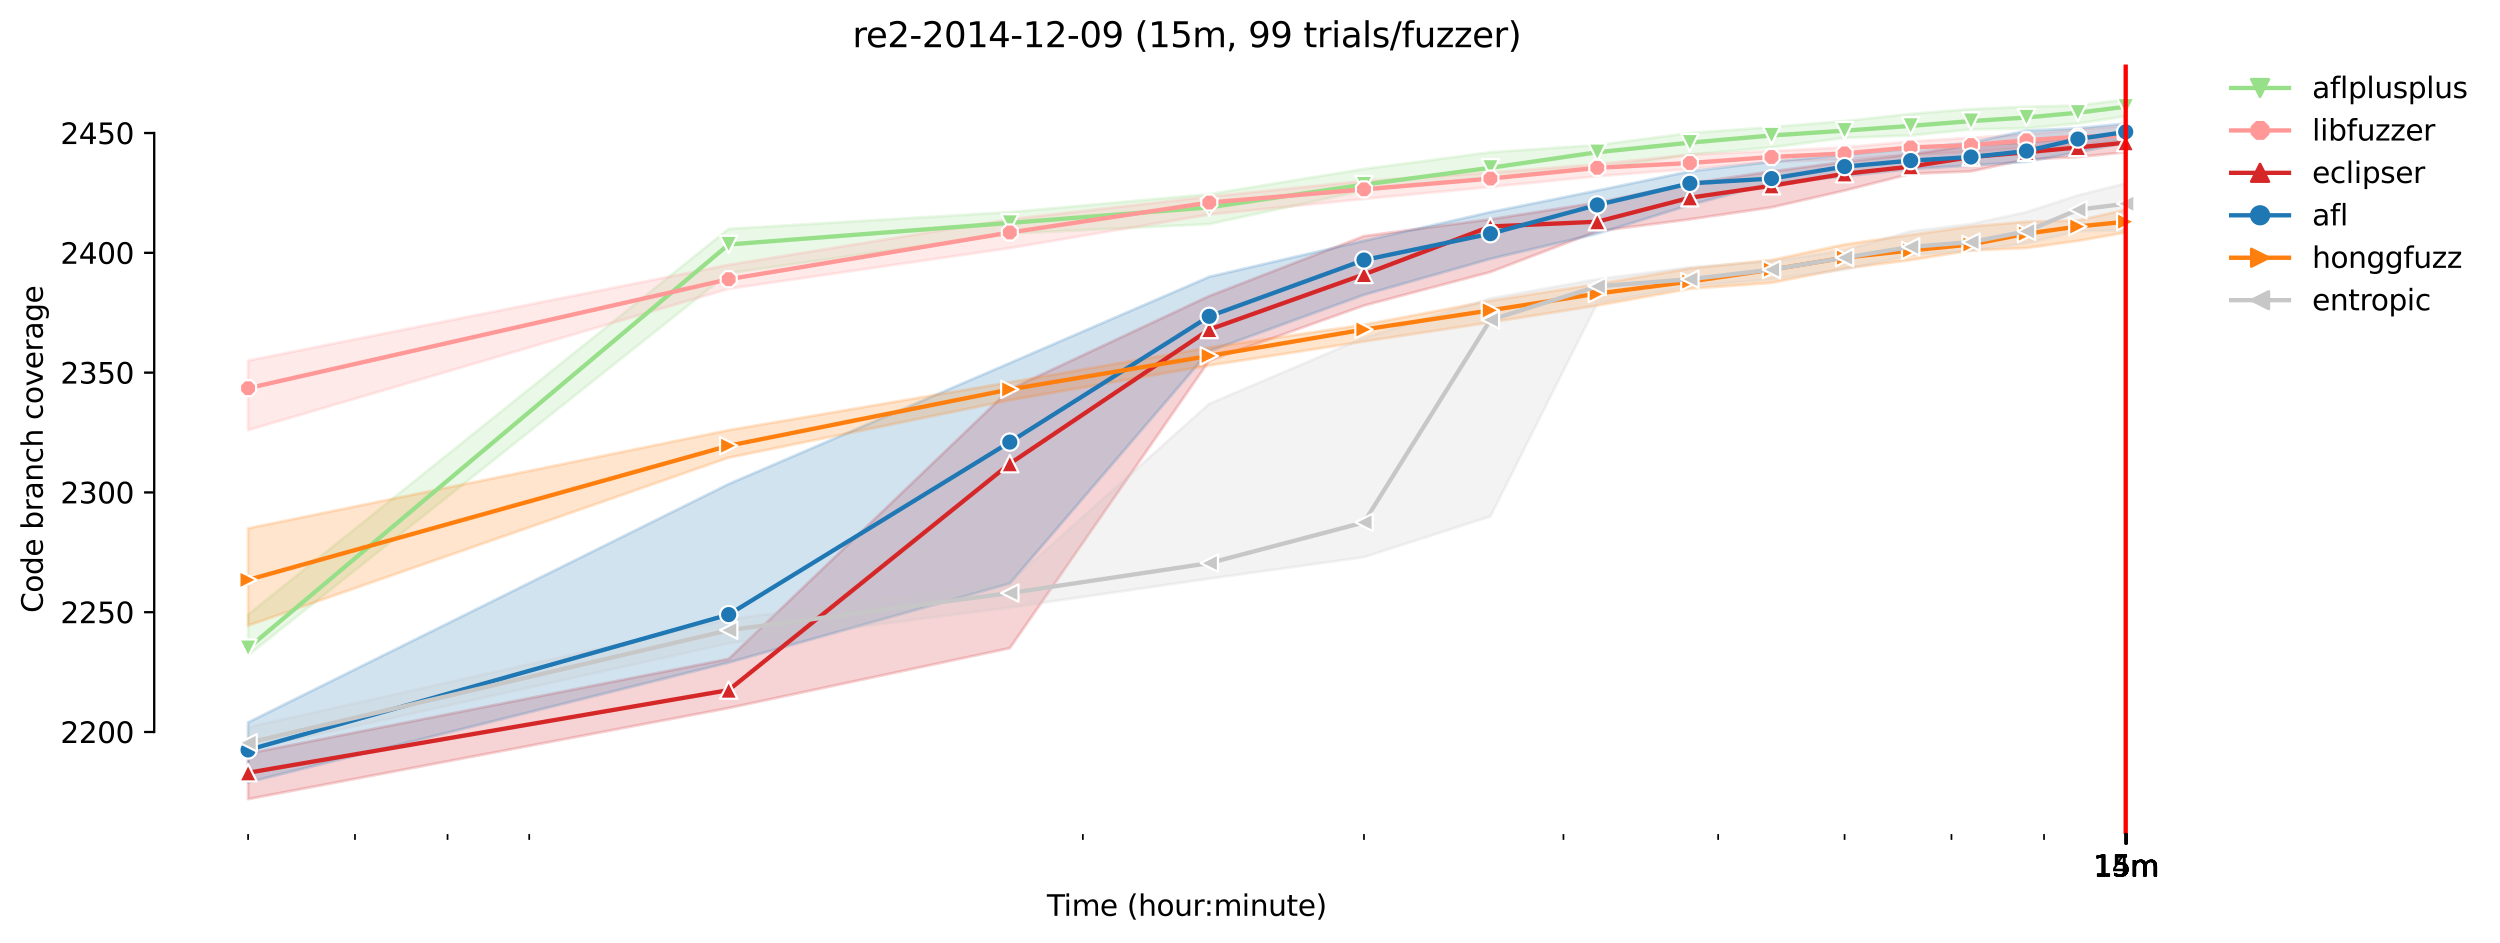 <?xml version="1.0" encoding="utf-8" standalone="no"?>
<!DOCTYPE svg PUBLIC "-//W3C//DTD SVG 1.1//EN"
  "http://www.w3.org/Graphics/SVG/1.1/DTD/svg11.dtd">
<svg xmlns:xlink="http://www.w3.org/1999/xlink" width="864.542pt" height="325.986pt" viewBox="0 0 864.542 325.986" xmlns="http://www.w3.org/2000/svg" version="1.1">
 <defs>
  <style type="text/css">*{stroke-linejoin: round; stroke-linecap: butt}</style>
 </defs>
 <g id="figure_1">
  <g id="patch_1">
   <path d="M 0 325.986 
L 864.542 325.986 
L 864.542 0 
L 0 0 
z
" style="fill: #ffffff"/>
  </g>
  <g id="axes_1">
   <g id="patch_2">
    <path d="M 53.328 288.43 
L 767.568 288.43 
L 767.568 22.318 
L 53.328 22.318 
z
" style="fill: #ffffff"/>
   </g>
   <g id="PolyCollection_1">
    <defs>
     <path id="m7507ca4fad" d="M 85.794 -113.446 
L 85.794 -99.362 
L 251.989 -231.506 
L 349.208 -245.177 
L 418.185 -248.491 
L 471.688 -260.09 
L 515.404 -264.232 
L 552.364 -267.546 
L 584.381 -272.517 
L 612.622 -275.002 
L 637.884 -278.316 
L 660.737 -279.145 
L 681.6 -281.206 
L 700.791 -281.63 
L 718.56 -283.287 
L 735.103 -285.773 
L 735.103 -291.572 
L 735.103 -291.572 
L 718.56 -289.501 
L 700.791 -289.087 
L 681.6 -288.258 
L 660.737 -286.601 
L 637.884 -284.116 
L 612.622 -282.045 
L 584.381 -279.973 
L 552.364 -275.831 
L 515.404 -273.345 
L 471.688 -267.556 
L 418.185 -258.847 
L 349.208 -252.633 
L 251.989 -246.834 
L 85.794 -113.446 
z
" style="stroke: #98df8a; stroke-opacity: 0.2"/>
    </defs>
    <g clip-path="url(#pc7418e9b1f)">
     <use xlink:href="#m7507ca4fad" x="0" y="325.986" style="fill: #98df8a; fill-opacity: 0.2; stroke: #98df8a; stroke-opacity: 0.2"/>
    </g>
   </g>
   <g id="PolyCollection_2">
    <defs>
     <path id="m55e817b2f2" d="M 85.794 -201.266 
L 85.794 -177.24 
L 251.989 -226.121 
L 349.208 -240.206 
L 418.185 -251.805 
L 471.688 -257.19 
L 515.404 -261.332 
L 552.364 -265.06 
L 584.381 -267.546 
L 612.622 -270.031 
L 637.884 -270.86 
L 660.737 -272.517 
L 681.6 -273.345 
L 700.791 -275.002 
L 718.56 -275.831 
L 735.103 -277.488 
L 735.103 -282.459 
L 735.103 -282.459 
L 718.56 -281.226 
L 700.791 -279.569 
L 681.6 -278.316 
L 660.737 -277.074 
L 637.884 -275.002 
L 612.622 -273.76 
L 584.381 -272.517 
L 552.364 -269.203 
L 515.404 -266.303 
L 471.688 -263.403 
L 418.185 -258.018 
L 349.208 -250.148 
L 251.989 -234.406 
L 85.794 -201.266 
z
" style="stroke: #ff9896; stroke-opacity: 0.2"/>
    </defs>
    <g clip-path="url(#pc7418e9b1f)">
     <use xlink:href="#m55e817b2f2" x="0" y="325.986" style="fill: #ff9896; fill-opacity: 0.2; stroke: #ff9896; stroke-opacity: 0.2"/>
    </g>
   </g>
   <g id="PolyCollection_3">
    <defs>
     <path id="mb581e0296f" d="M 85.794 -65.394 
L 85.794 -49.652 
L 251.989 -81.135 
L 349.208 -101.847 
L 418.185 -201.266 
L 471.688 -220.322 
L 515.404 -231.921 
L 552.364 -246.005 
L 584.381 -250.148 
L 612.622 -254.29 
L 637.884 -260.09 
L 660.737 -265.889 
L 681.6 -266.717 
L 700.791 -270.86 
L 718.56 -271.688 
L 735.103 -273.345 
L 735.103 -279.973 
L 735.103 -279.973 
L 718.56 -278.316 
L 700.791 -276.659 
L 681.6 -275.831 
L 660.737 -272.517 
L 637.884 -270.031 
L 612.622 -266.717 
L 584.381 -262.575 
L 552.364 -255.947 
L 515.404 -250.148 
L 471.688 -244.348 
L 418.185 -223.636 
L 349.208 -191.325 
L 251.989 -98.119 
L 85.794 -65.394 
z
" style="stroke: #d62728; stroke-opacity: 0.2"/>
    </defs>
    <g clip-path="url(#pc7418e9b1f)">
     <use xlink:href="#mb581e0296f" x="0" y="325.986" style="fill: #d62728; fill-opacity: 0.2; stroke: #d62728; stroke-opacity: 0.2"/>
    </g>
   </g>
   <g id="PolyCollection_4">
    <defs>
     <path id="md4bee3a3d1" d="M 85.794 -76.164 
L 85.794 -55.452 
L 251.989 -96.876 
L 349.208 -124.217 
L 418.185 -204.57 
L 471.688 -224.04 
L 515.404 -236.477 
L 552.364 -245.156 
L 584.381 -255.119 
L 612.622 -262.575 
L 637.884 -265.06 
L 660.737 -267.546 
L 681.6 -268.789 
L 700.791 -270.031 
L 718.56 -273.345 
L 735.103 -276.659 
L 735.103 -283.287 
L 735.103 -283.287 
L 718.56 -281.63 
L 700.791 -280.802 
L 681.6 -276.659 
L 660.737 -274.588 
L 637.884 -272.517 
L 612.622 -270.031 
L 584.381 -266.717 
L 552.364 -260.09 
L 515.404 -252.633 
L 471.688 -242.702 
L 418.185 -230.264 
L 349.208 -200.438 
L 251.989 -158.599 
L 85.794 -76.164 
z
" style="stroke: #1f77b4; stroke-opacity: 0.2"/>
    </defs>
    <g clip-path="url(#pc7418e9b1f)">
     <use xlink:href="#md4bee3a3d1" x="0" y="325.986" style="fill: #1f77b4; fill-opacity: 0.2; stroke: #1f77b4; stroke-opacity: 0.2"/>
    </g>
   </g>
   <g id="PolyCollection_5">
    <defs>
     <path id="m6177a92398" d="M 85.794 -143.272 
L 85.794 -109.666 
L 251.989 -167.713 
L 349.208 -187.596 
L 418.185 -199.61 
L 471.688 -207.894 
L 515.404 -214.502 
L 552.364 -220.322 
L 584.381 -226.121 
L 612.622 -228.182 
L 637.884 -233.163 
L 660.737 -236.063 
L 681.6 -239.377 
L 700.791 -240.206 
L 718.56 -242.691 
L 735.103 -245.591 
L 735.103 -253.462 
L 735.103 -253.462 
L 718.56 -249.733 
L 700.791 -249.319 
L 681.6 -247.662 
L 660.737 -244.762 
L 637.884 -241.448 
L 612.622 -236.063 
L 584.381 -233.163 
L 552.364 -227.778 
L 515.404 -221.979 
L 471.688 -213.694 
L 418.185 -205.823 
L 349.208 -193.81 
L 251.989 -177.24 
L 85.794 -143.272 
z
" style="stroke: #ff7f0e; stroke-opacity: 0.2"/>
    </defs>
    <g clip-path="url(#pc7418e9b1f)">
     <use xlink:href="#m6177a92398" x="0" y="325.986" style="fill: #ff7f0e; fill-opacity: 0.2; stroke: #ff7f0e; stroke-opacity: 0.2"/>
    </g>
   </g>
   <g id="PolyCollection_6">
    <defs>
     <path id="mb9c70f194e" d="M 85.794 -74.507 
L 85.794 -66.636 
L 251.989 -103.504 
L 349.208 -115.932 
L 418.185 -125.874 
L 471.688 -133.33 
L 515.404 -147.394 
L 552.364 -221.15 
L 584.381 -226.95 
L 612.622 -229.435 
L 637.884 -232.749 
L 660.737 -237.72 
L 681.6 -239.377 
L 700.791 -241.863 
L 718.56 -246.005 
L 735.103 -246.419 
L 735.103 -262.575 
L 735.103 -262.575 
L 718.56 -258.433 
L 700.791 -252.633 
L 681.6 -248.491 
L 660.737 -246.005 
L 637.884 -239.377 
L 612.622 -235.649 
L 584.381 -233.578 
L 552.364 -229.435 
L 515.404 -222.807 
L 471.688 -209.148 
L 418.185 -186.354 
L 349.208 -124.631 
L 251.989 -111.789 
L 85.794 -74.507 
z
" style="stroke: #c7c7c7; stroke-opacity: 0.2"/>
    </defs>
    <g clip-path="url(#pc7418e9b1f)">
     <use xlink:href="#mb9c70f194e" x="0" y="325.986" style="fill: #c7c7c7; fill-opacity: 0.2; stroke: #c7c7c7; stroke-opacity: 0.2"/>
    </g>
   </g>
   <g id="matplotlib.axis_1">
    <g id="xtick_1">
     <g id="line2d_1">
      <defs>
       <path id="md81139648b" d="M 0 0 
L 0 3.5 
" style="stroke: #000000; stroke-width: 0.8"/>
      </defs>
      <g>
       <use xlink:href="#md81139648b" x="735.103" y="288.43" style="stroke: #000000; stroke-width: 0.8"/>
      </g>
     </g>
     <g id="text_1">
      <!-- 14m -->
      <g transform="translate(723.87 303.029) scale(0.1 -0.1)">
       <defs>
        <path id="DejaVuSans-31" d="M 794 531 
L 1825 531 
L 1825 4091 
L 703 3866 
L 703 4441 
L 1819 4666 
L 2450 4666 
L 2450 531 
L 3481 531 
L 3481 0 
L 794 0 
L 794 531 
z
" transform="scale(0.016)"/>
        <path id="DejaVuSans-34" d="M 2419 4116 
L 825 1625 
L 2419 1625 
L 2419 4116 
z
M 2253 4666 
L 3047 4666 
L 3047 1625 
L 3713 1625 
L 3713 1100 
L 3047 1100 
L 3047 0 
L 2419 0 
L 2419 1100 
L 313 1100 
L 313 1709 
L 2253 4666 
z
" transform="scale(0.016)"/>
        <path id="DejaVuSans-6d" d="M 3328 2828 
Q 3544 3216 3844 3400 
Q 4144 3584 4550 3584 
Q 5097 3584 5394 3201 
Q 5691 2819 5691 2113 
L 5691 0 
L 5113 0 
L 5113 2094 
Q 5113 2597 4934 2840 
Q 4756 3084 4391 3084 
Q 3944 3084 3684 2787 
Q 3425 2491 3425 1978 
L 3425 0 
L 2847 0 
L 2847 2094 
Q 2847 2600 2669 2842 
Q 2491 3084 2119 3084 
Q 1678 3084 1418 2786 
Q 1159 2488 1159 1978 
L 1159 0 
L 581 0 
L 581 3500 
L 1159 3500 
L 1159 2956 
Q 1356 3278 1631 3431 
Q 1906 3584 2284 3584 
Q 2666 3584 2933 3390 
Q 3200 3197 3328 2828 
z
" transform="scale(0.016)"/>
       </defs>
       <use xlink:href="#DejaVuSans-31"/>
       <use xlink:href="#DejaVuSans-34" x="63.623"/>
       <use xlink:href="#DejaVuSans-6d" x="127.246"/>
      </g>
     </g>
    </g>
    <g id="xtick_2">
     <g id="line2d_2">
      <g>
       <use xlink:href="#md81139648b" x="735.127" y="288.43" style="stroke: #000000; stroke-width: 0.8"/>
      </g>
     </g>
     <g id="text_2">
      <!-- 15m -->
      <g transform="translate(723.894 303.029) scale(0.1 -0.1)">
       <defs>
        <path id="DejaVuSans-35" d="M 691 4666 
L 3169 4666 
L 3169 4134 
L 1269 4134 
L 1269 2991 
Q 1406 3038 1543 3061 
Q 1681 3084 1819 3084 
Q 2600 3084 3056 2656 
Q 3513 2228 3513 1497 
Q 3513 744 3044 326 
Q 2575 -91 1722 -91 
Q 1428 -91 1123 -41 
Q 819 9 494 109 
L 494 744 
Q 775 591 1075 516 
Q 1375 441 1709 441 
Q 2250 441 2565 725 
Q 2881 1009 2881 1497 
Q 2881 1984 2565 2268 
Q 2250 2553 1709 2553 
Q 1456 2553 1204 2497 
Q 953 2441 691 2322 
L 691 4666 
z
" transform="scale(0.016)"/>
       </defs>
       <use xlink:href="#DejaVuSans-31"/>
       <use xlink:href="#DejaVuSans-35" x="63.623"/>
       <use xlink:href="#DejaVuSans-6d" x="127.246"/>
      </g>
     </g>
    </g>
    <g id="xtick_3">
     <g id="line2d_3">
      <g>
       <use xlink:href="#md81139648b" x="735.151" y="288.43" style="stroke: #000000; stroke-width: 0.8"/>
      </g>
     </g>
     <g id="text_3">
      <!-- 15m -->
      <g transform="translate(723.918 303.029) scale(0.1 -0.1)">
       <use xlink:href="#DejaVuSans-31"/>
       <use xlink:href="#DejaVuSans-35" x="63.623"/>
       <use xlink:href="#DejaVuSans-6d" x="127.246"/>
      </g>
     </g>
    </g>
    <g id="xtick_4">
     <g id="line2d_4">
      <g>
       <use xlink:href="#md81139648b" x="735.175" y="288.43" style="stroke: #000000; stroke-width: 0.8"/>
      </g>
     </g>
     <g id="text_4">
      <!-- 15m -->
      <g transform="translate(723.942 303.029) scale(0.1 -0.1)">
       <use xlink:href="#DejaVuSans-31"/>
       <use xlink:href="#DejaVuSans-35" x="63.623"/>
       <use xlink:href="#DejaVuSans-6d" x="127.246"/>
      </g>
     </g>
    </g>
    <g id="xtick_5">
     <g id="line2d_5">
      <g>
       <use xlink:href="#md81139648b" x="735.199" y="288.43" style="stroke: #000000; stroke-width: 0.8"/>
      </g>
     </g>
     <g id="text_5">
      <!-- 15m -->
      <g transform="translate(723.967 303.029) scale(0.1 -0.1)">
       <use xlink:href="#DejaVuSans-31"/>
       <use xlink:href="#DejaVuSans-35" x="63.623"/>
       <use xlink:href="#DejaVuSans-6d" x="127.246"/>
      </g>
     </g>
    </g>
    <g id="xtick_6">
     <g id="line2d_6">
      <g>
       <use xlink:href="#md81139648b" x="735.224" y="288.43" style="stroke: #000000; stroke-width: 0.8"/>
      </g>
     </g>
     <g id="text_6">
      <!-- 15m -->
      <g transform="translate(723.991 303.029) scale(0.1 -0.1)">
       <use xlink:href="#DejaVuSans-31"/>
       <use xlink:href="#DejaVuSans-35" x="63.623"/>
       <use xlink:href="#DejaVuSans-6d" x="127.246"/>
      </g>
     </g>
    </g>
    <g id="xtick_7">
     <g id="line2d_7">
      <g>
       <use xlink:href="#md81139648b" x="735.248" y="288.43" style="stroke: #000000; stroke-width: 0.8"/>
      </g>
     </g>
     <g id="text_7">
      <!-- 15m -->
      <g transform="translate(724.015 303.029) scale(0.1 -0.1)">
       <use xlink:href="#DejaVuSans-31"/>
       <use xlink:href="#DejaVuSans-35" x="63.623"/>
       <use xlink:href="#DejaVuSans-6d" x="127.246"/>
      </g>
     </g>
    </g>
    <g id="xtick_8">
     <g id="line2d_8">
      <g>
       <use xlink:href="#md81139648b" x="735.272" y="288.43" style="stroke: #000000; stroke-width: 0.8"/>
      </g>
     </g>
     <g id="text_8">
      <!-- 15m -->
      <g transform="translate(724.039 303.029) scale(0.1 -0.1)">
       <use xlink:href="#DejaVuSans-31"/>
       <use xlink:href="#DejaVuSans-35" x="63.623"/>
       <use xlink:href="#DejaVuSans-6d" x="127.246"/>
      </g>
     </g>
    </g>
    <g id="xtick_9">
     <g id="line2d_9">
      <g>
       <use xlink:href="#md81139648b" x="735.296" y="288.43" style="stroke: #000000; stroke-width: 0.8"/>
      </g>
     </g>
     <g id="text_9">
      <!-- 15m -->
      <g transform="translate(724.064 303.029) scale(0.1 -0.1)">
       <use xlink:href="#DejaVuSans-31"/>
       <use xlink:href="#DejaVuSans-35" x="63.623"/>
       <use xlink:href="#DejaVuSans-6d" x="127.246"/>
      </g>
     </g>
    </g>
    <g id="xtick_10">
     <g id="line2d_10">
      <g>
       <use xlink:href="#md81139648b" x="735.321" y="288.43" style="stroke: #000000; stroke-width: 0.8"/>
      </g>
     </g>
     <g id="text_10">
      <!-- 15m -->
      <g transform="translate(724.088 303.029) scale(0.1 -0.1)">
       <use xlink:href="#DejaVuSans-31"/>
       <use xlink:href="#DejaVuSans-35" x="63.623"/>
       <use xlink:href="#DejaVuSans-6d" x="127.246"/>
      </g>
     </g>
    </g>
    <g id="xtick_11">
     <g id="line2d_11">
      <g>
       <use xlink:href="#md81139648b" x="735.345" y="288.43" style="stroke: #000000; stroke-width: 0.8"/>
      </g>
     </g>
     <g id="text_11">
      <!-- 15m -->
      <g transform="translate(724.112 303.029) scale(0.1 -0.1)">
       <use xlink:href="#DejaVuSans-31"/>
       <use xlink:href="#DejaVuSans-35" x="63.623"/>
       <use xlink:href="#DejaVuSans-6d" x="127.246"/>
      </g>
     </g>
    </g>
    <g id="xtick_12">
     <g id="line2d_12">
      <g>
       <use xlink:href="#md81139648b" x="735.369" y="288.43" style="stroke: #000000; stroke-width: 0.8"/>
      </g>
     </g>
     <g id="text_12">
      <!-- 15m -->
      <g transform="translate(724.136 303.029) scale(0.1 -0.1)">
       <use xlink:href="#DejaVuSans-31"/>
       <use xlink:href="#DejaVuSans-35" x="63.623"/>
       <use xlink:href="#DejaVuSans-6d" x="127.246"/>
      </g>
     </g>
    </g>
    <g id="xtick_13">
     <g id="line2d_13">
      <defs>
       <path id="me129a2f322" d="M 0 0 
L 0 2 
" style="stroke: #000000; stroke-width: 0.6"/>
      </defs>
      <g>
       <use xlink:href="#me129a2f322" x="85.794" y="288.43" style="stroke: #000000; stroke-width: 0.6"/>
      </g>
     </g>
    </g>
    <g id="xtick_14">
     <g id="line2d_14">
      <g>
       <use xlink:href="#me129a2f322" x="122.754" y="288.43" style="stroke: #000000; stroke-width: 0.6"/>
      </g>
     </g>
    </g>
    <g id="xtick_15">
     <g id="line2d_15">
      <g>
       <use xlink:href="#me129a2f322" x="154.771" y="288.43" style="stroke: #000000; stroke-width: 0.6"/>
      </g>
     </g>
    </g>
    <g id="xtick_16">
     <g id="line2d_16">
      <g>
       <use xlink:href="#me129a2f322" x="183.012" y="288.43" style="stroke: #000000; stroke-width: 0.6"/>
      </g>
     </g>
    </g>
    <g id="xtick_17">
     <g id="line2d_17">
      <g>
       <use xlink:href="#me129a2f322" x="374.47" y="288.43" style="stroke: #000000; stroke-width: 0.6"/>
      </g>
     </g>
    </g>
    <g id="xtick_18">
     <g id="line2d_18">
      <g>
       <use xlink:href="#me129a2f322" x="471.688" y="288.43" style="stroke: #000000; stroke-width: 0.6"/>
      </g>
     </g>
    </g>
    <g id="xtick_19">
     <g id="line2d_19">
      <g>
       <use xlink:href="#me129a2f322" x="540.666" y="288.43" style="stroke: #000000; stroke-width: 0.6"/>
      </g>
     </g>
    </g>
    <g id="xtick_20">
     <g id="line2d_20">
      <g>
       <use xlink:href="#me129a2f322" x="594.169" y="288.43" style="stroke: #000000; stroke-width: 0.6"/>
      </g>
     </g>
    </g>
    <g id="xtick_21">
     <g id="line2d_21">
      <g>
       <use xlink:href="#me129a2f322" x="637.884" y="288.43" style="stroke: #000000; stroke-width: 0.6"/>
      </g>
     </g>
    </g>
    <g id="xtick_22">
     <g id="line2d_22">
      <g>
       <use xlink:href="#me129a2f322" x="674.845" y="288.43" style="stroke: #000000; stroke-width: 0.6"/>
      </g>
     </g>
    </g>
    <g id="xtick_23">
     <g id="line2d_23">
      <g>
       <use xlink:href="#me129a2f322" x="706.862" y="288.43" style="stroke: #000000; stroke-width: 0.6"/>
      </g>
     </g>
    </g>
    <g id="text_13">
     <!-- Time (hour:minute) -->
     <g transform="translate(362.041 316.707) scale(0.1 -0.1)">
      <defs>
       <path id="DejaVuSans-54" d="M -19 4666 
L 3928 4666 
L 3928 4134 
L 2272 4134 
L 2272 0 
L 1638 0 
L 1638 4134 
L -19 4134 
L -19 4666 
z
" transform="scale(0.016)"/>
       <path id="DejaVuSans-69" d="M 603 3500 
L 1178 3500 
L 1178 0 
L 603 0 
L 603 3500 
z
M 603 4863 
L 1178 4863 
L 1178 4134 
L 603 4134 
L 603 4863 
z
" transform="scale(0.016)"/>
       <path id="DejaVuSans-65" d="M 3597 1894 
L 3597 1613 
L 953 1613 
Q 991 1019 1311 708 
Q 1631 397 2203 397 
Q 2534 397 2845 478 
Q 3156 559 3463 722 
L 3463 178 
Q 3153 47 2828 -22 
Q 2503 -91 2169 -91 
Q 1331 -91 842 396 
Q 353 884 353 1716 
Q 353 2575 817 3079 
Q 1281 3584 2069 3584 
Q 2775 3584 3186 3129 
Q 3597 2675 3597 1894 
z
M 3022 2063 
Q 3016 2534 2758 2815 
Q 2500 3097 2075 3097 
Q 1594 3097 1305 2825 
Q 1016 2553 972 2059 
L 3022 2063 
z
" transform="scale(0.016)"/>
       <path id="DejaVuSans-20" transform="scale(0.016)"/>
       <path id="DejaVuSans-28" d="M 1984 4856 
Q 1566 4138 1362 3434 
Q 1159 2731 1159 2009 
Q 1159 1288 1364 580 
Q 1569 -128 1984 -844 
L 1484 -844 
Q 1016 -109 783 600 
Q 550 1309 550 2009 
Q 550 2706 781 3412 
Q 1013 4119 1484 4856 
L 1984 4856 
z
" transform="scale(0.016)"/>
       <path id="DejaVuSans-68" d="M 3513 2113 
L 3513 0 
L 2938 0 
L 2938 2094 
Q 2938 2591 2744 2837 
Q 2550 3084 2163 3084 
Q 1697 3084 1428 2787 
Q 1159 2491 1159 1978 
L 1159 0 
L 581 0 
L 581 4863 
L 1159 4863 
L 1159 2956 
Q 1366 3272 1645 3428 
Q 1925 3584 2291 3584 
Q 2894 3584 3203 3211 
Q 3513 2838 3513 2113 
z
" transform="scale(0.016)"/>
       <path id="DejaVuSans-6f" d="M 1959 3097 
Q 1497 3097 1228 2736 
Q 959 2375 959 1747 
Q 959 1119 1226 758 
Q 1494 397 1959 397 
Q 2419 397 2687 759 
Q 2956 1122 2956 1747 
Q 2956 2369 2687 2733 
Q 2419 3097 1959 3097 
z
M 1959 3584 
Q 2709 3584 3137 3096 
Q 3566 2609 3566 1747 
Q 3566 888 3137 398 
Q 2709 -91 1959 -91 
Q 1206 -91 779 398 
Q 353 888 353 1747 
Q 353 2609 779 3096 
Q 1206 3584 1959 3584 
z
" transform="scale(0.016)"/>
       <path id="DejaVuSans-75" d="M 544 1381 
L 544 3500 
L 1119 3500 
L 1119 1403 
Q 1119 906 1312 657 
Q 1506 409 1894 409 
Q 2359 409 2629 706 
Q 2900 1003 2900 1516 
L 2900 3500 
L 3475 3500 
L 3475 0 
L 2900 0 
L 2900 538 
Q 2691 219 2414 64 
Q 2138 -91 1772 -91 
Q 1169 -91 856 284 
Q 544 659 544 1381 
z
M 1991 3584 
L 1991 3584 
z
" transform="scale(0.016)"/>
       <path id="DejaVuSans-72" d="M 2631 2963 
Q 2534 3019 2420 3045 
Q 2306 3072 2169 3072 
Q 1681 3072 1420 2755 
Q 1159 2438 1159 1844 
L 1159 0 
L 581 0 
L 581 3500 
L 1159 3500 
L 1159 2956 
Q 1341 3275 1631 3429 
Q 1922 3584 2338 3584 
Q 2397 3584 2469 3576 
Q 2541 3569 2628 3553 
L 2631 2963 
z
" transform="scale(0.016)"/>
       <path id="DejaVuSans-3a" d="M 750 794 
L 1409 794 
L 1409 0 
L 750 0 
L 750 794 
z
M 750 3309 
L 1409 3309 
L 1409 2516 
L 750 2516 
L 750 3309 
z
" transform="scale(0.016)"/>
       <path id="DejaVuSans-6e" d="M 3513 2113 
L 3513 0 
L 2938 0 
L 2938 2094 
Q 2938 2591 2744 2837 
Q 2550 3084 2163 3084 
Q 1697 3084 1428 2787 
Q 1159 2491 1159 1978 
L 1159 0 
L 581 0 
L 581 3500 
L 1159 3500 
L 1159 2956 
Q 1366 3272 1645 3428 
Q 1925 3584 2291 3584 
Q 2894 3584 3203 3211 
Q 3513 2838 3513 2113 
z
" transform="scale(0.016)"/>
       <path id="DejaVuSans-74" d="M 1172 4494 
L 1172 3500 
L 2356 3500 
L 2356 3053 
L 1172 3053 
L 1172 1153 
Q 1172 725 1289 603 
Q 1406 481 1766 481 
L 2356 481 
L 2356 0 
L 1766 0 
Q 1100 0 847 248 
Q 594 497 594 1153 
L 594 3053 
L 172 3053 
L 172 3500 
L 594 3500 
L 594 4494 
L 1172 4494 
z
" transform="scale(0.016)"/>
       <path id="DejaVuSans-29" d="M 513 4856 
L 1013 4856 
Q 1481 4119 1714 3412 
Q 1947 2706 1947 2009 
Q 1947 1309 1714 600 
Q 1481 -109 1013 -844 
L 513 -844 
Q 928 -128 1133 580 
Q 1338 1288 1338 2009 
Q 1338 2731 1133 3434 
Q 928 4138 513 4856 
z
" transform="scale(0.016)"/>
      </defs>
      <use xlink:href="#DejaVuSans-54"/>
      <use xlink:href="#DejaVuSans-69" x="57.959"/>
      <use xlink:href="#DejaVuSans-6d" x="85.742"/>
      <use xlink:href="#DejaVuSans-65" x="183.154"/>
      <use xlink:href="#DejaVuSans-20" x="244.678"/>
      <use xlink:href="#DejaVuSans-28" x="276.465"/>
      <use xlink:href="#DejaVuSans-68" x="315.479"/>
      <use xlink:href="#DejaVuSans-6f" x="378.857"/>
      <use xlink:href="#DejaVuSans-75" x="440.039"/>
      <use xlink:href="#DejaVuSans-72" x="503.418"/>
      <use xlink:href="#DejaVuSans-3a" x="542.781"/>
      <use xlink:href="#DejaVuSans-6d" x="576.473"/>
      <use xlink:href="#DejaVuSans-69" x="673.885"/>
      <use xlink:href="#DejaVuSans-6e" x="701.668"/>
      <use xlink:href="#DejaVuSans-75" x="765.047"/>
      <use xlink:href="#DejaVuSans-74" x="828.426"/>
      <use xlink:href="#DejaVuSans-65" x="867.635"/>
      <use xlink:href="#DejaVuSans-29" x="929.158"/>
     </g>
    </g>
   </g>
   <g id="matplotlib.axis_2">
    <g id="ytick_1">
     <g id="line2d_24">
      <defs>
       <path id="m83e88252a5" d="M 0 0 
L -3.5 0 
" style="stroke: #000000; stroke-width: 0.8"/>
      </defs>
      <g>
       <use xlink:href="#m83e88252a5" x="53.328" y="253.136" style="stroke: #000000; stroke-width: 0.8"/>
      </g>
     </g>
     <g id="text_14">
      <!-- 2200 -->
      <g transform="translate(20.878 256.936) scale(0.1 -0.1)">
       <defs>
        <path id="DejaVuSans-32" d="M 1228 531 
L 3431 531 
L 3431 0 
L 469 0 
L 469 531 
Q 828 903 1448 1529 
Q 2069 2156 2228 2338 
Q 2531 2678 2651 2914 
Q 2772 3150 2772 3378 
Q 2772 3750 2511 3984 
Q 2250 4219 1831 4219 
Q 1534 4219 1204 4116 
Q 875 4013 500 3803 
L 500 4441 
Q 881 4594 1212 4672 
Q 1544 4750 1819 4750 
Q 2544 4750 2975 4387 
Q 3406 4025 3406 3419 
Q 3406 3131 3298 2873 
Q 3191 2616 2906 2266 
Q 2828 2175 2409 1742 
Q 1991 1309 1228 531 
z
" transform="scale(0.016)"/>
        <path id="DejaVuSans-30" d="M 2034 4250 
Q 1547 4250 1301 3770 
Q 1056 3291 1056 2328 
Q 1056 1369 1301 889 
Q 1547 409 2034 409 
Q 2525 409 2770 889 
Q 3016 1369 3016 2328 
Q 3016 3291 2770 3770 
Q 2525 4250 2034 4250 
z
M 2034 4750 
Q 2819 4750 3233 4129 
Q 3647 3509 3647 2328 
Q 3647 1150 3233 529 
Q 2819 -91 2034 -91 
Q 1250 -91 836 529 
Q 422 1150 422 2328 
Q 422 3509 836 4129 
Q 1250 4750 2034 4750 
z
" transform="scale(0.016)"/>
       </defs>
       <use xlink:href="#DejaVuSans-32"/>
       <use xlink:href="#DejaVuSans-32" x="63.623"/>
       <use xlink:href="#DejaVuSans-30" x="127.246"/>
       <use xlink:href="#DejaVuSans-30" x="190.869"/>
      </g>
     </g>
    </g>
    <g id="ytick_2">
     <g id="line2d_25">
      <g>
       <use xlink:href="#m83e88252a5" x="53.328" y="211.712" style="stroke: #000000; stroke-width: 0.8"/>
      </g>
     </g>
     <g id="text_15">
      <!-- 2250 -->
      <g transform="translate(20.878 215.511) scale(0.1 -0.1)">
       <use xlink:href="#DejaVuSans-32"/>
       <use xlink:href="#DejaVuSans-32" x="63.623"/>
       <use xlink:href="#DejaVuSans-35" x="127.246"/>
       <use xlink:href="#DejaVuSans-30" x="190.869"/>
      </g>
     </g>
    </g>
    <g id="ytick_3">
     <g id="line2d_26">
      <g>
       <use xlink:href="#m83e88252a5" x="53.328" y="170.287" style="stroke: #000000; stroke-width: 0.8"/>
      </g>
     </g>
     <g id="text_16">
      <!-- 2300 -->
      <g transform="translate(20.878 174.086) scale(0.1 -0.1)">
       <defs>
        <path id="DejaVuSans-33" d="M 2597 2516 
Q 3050 2419 3304 2112 
Q 3559 1806 3559 1356 
Q 3559 666 3084 287 
Q 2609 -91 1734 -91 
Q 1441 -91 1130 -33 
Q 819 25 488 141 
L 488 750 
Q 750 597 1062 519 
Q 1375 441 1716 441 
Q 2309 441 2620 675 
Q 2931 909 2931 1356 
Q 2931 1769 2642 2001 
Q 2353 2234 1838 2234 
L 1294 2234 
L 1294 2753 
L 1863 2753 
Q 2328 2753 2575 2939 
Q 2822 3125 2822 3475 
Q 2822 3834 2567 4026 
Q 2313 4219 1838 4219 
Q 1578 4219 1281 4162 
Q 984 4106 628 3988 
L 628 4550 
Q 988 4650 1302 4700 
Q 1616 4750 1894 4750 
Q 2613 4750 3031 4423 
Q 3450 4097 3450 3541 
Q 3450 3153 3228 2886 
Q 3006 2619 2597 2516 
z
" transform="scale(0.016)"/>
       </defs>
       <use xlink:href="#DejaVuSans-32"/>
       <use xlink:href="#DejaVuSans-33" x="63.623"/>
       <use xlink:href="#DejaVuSans-30" x="127.246"/>
       <use xlink:href="#DejaVuSans-30" x="190.869"/>
      </g>
     </g>
    </g>
    <g id="ytick_4">
     <g id="line2d_27">
      <g>
       <use xlink:href="#m83e88252a5" x="53.328" y="128.862" style="stroke: #000000; stroke-width: 0.8"/>
      </g>
     </g>
     <g id="text_17">
      <!-- 2350 -->
      <g transform="translate(20.878 132.662) scale(0.1 -0.1)">
       <use xlink:href="#DejaVuSans-32"/>
       <use xlink:href="#DejaVuSans-33" x="63.623"/>
       <use xlink:href="#DejaVuSans-35" x="127.246"/>
       <use xlink:href="#DejaVuSans-30" x="190.869"/>
      </g>
     </g>
    </g>
    <g id="ytick_5">
     <g id="line2d_28">
      <g>
       <use xlink:href="#m83e88252a5" x="53.328" y="87.438" style="stroke: #000000; stroke-width: 0.8"/>
      </g>
     </g>
     <g id="text_18">
      <!-- 2400 -->
      <g transform="translate(20.878 91.237) scale(0.1 -0.1)">
       <use xlink:href="#DejaVuSans-32"/>
       <use xlink:href="#DejaVuSans-34" x="63.623"/>
       <use xlink:href="#DejaVuSans-30" x="127.246"/>
       <use xlink:href="#DejaVuSans-30" x="190.869"/>
      </g>
     </g>
    </g>
    <g id="ytick_6">
     <g id="line2d_29">
      <g>
       <use xlink:href="#m83e88252a5" x="53.328" y="46.013" style="stroke: #000000; stroke-width: 0.8"/>
      </g>
     </g>
     <g id="text_19">
      <!-- 2450 -->
      <g transform="translate(20.878 49.812) scale(0.1 -0.1)">
       <use xlink:href="#DejaVuSans-32"/>
       <use xlink:href="#DejaVuSans-34" x="63.623"/>
       <use xlink:href="#DejaVuSans-35" x="127.246"/>
       <use xlink:href="#DejaVuSans-30" x="190.869"/>
      </g>
     </g>
    </g>
    <g id="text_20">
     <!-- Code branch coverage -->
     <g transform="translate(14.798 211.949) rotate(-90) scale(0.1 -0.1)">
      <defs>
       <path id="DejaVuSans-43" d="M 4122 4306 
L 4122 3641 
Q 3803 3938 3442 4084 
Q 3081 4231 2675 4231 
Q 1875 4231 1450 3742 
Q 1025 3253 1025 2328 
Q 1025 1406 1450 917 
Q 1875 428 2675 428 
Q 3081 428 3442 575 
Q 3803 722 4122 1019 
L 4122 359 
Q 3791 134 3420 21 
Q 3050 -91 2638 -91 
Q 1578 -91 968 557 
Q 359 1206 359 2328 
Q 359 3453 968 4101 
Q 1578 4750 2638 4750 
Q 3056 4750 3426 4639 
Q 3797 4528 4122 4306 
z
" transform="scale(0.016)"/>
       <path id="DejaVuSans-64" d="M 2906 2969 
L 2906 4863 
L 3481 4863 
L 3481 0 
L 2906 0 
L 2906 525 
Q 2725 213 2448 61 
Q 2172 -91 1784 -91 
Q 1150 -91 751 415 
Q 353 922 353 1747 
Q 353 2572 751 3078 
Q 1150 3584 1784 3584 
Q 2172 3584 2448 3432 
Q 2725 3281 2906 2969 
z
M 947 1747 
Q 947 1113 1208 752 
Q 1469 391 1925 391 
Q 2381 391 2643 752 
Q 2906 1113 2906 1747 
Q 2906 2381 2643 2742 
Q 2381 3103 1925 3103 
Q 1469 3103 1208 2742 
Q 947 2381 947 1747 
z
" transform="scale(0.016)"/>
       <path id="DejaVuSans-62" d="M 3116 1747 
Q 3116 2381 2855 2742 
Q 2594 3103 2138 3103 
Q 1681 3103 1420 2742 
Q 1159 2381 1159 1747 
Q 1159 1113 1420 752 
Q 1681 391 2138 391 
Q 2594 391 2855 752 
Q 3116 1113 3116 1747 
z
M 1159 2969 
Q 1341 3281 1617 3432 
Q 1894 3584 2278 3584 
Q 2916 3584 3314 3078 
Q 3713 2572 3713 1747 
Q 3713 922 3314 415 
Q 2916 -91 2278 -91 
Q 1894 -91 1617 61 
Q 1341 213 1159 525 
L 1159 0 
L 581 0 
L 581 4863 
L 1159 4863 
L 1159 2969 
z
" transform="scale(0.016)"/>
       <path id="DejaVuSans-61" d="M 2194 1759 
Q 1497 1759 1228 1600 
Q 959 1441 959 1056 
Q 959 750 1161 570 
Q 1363 391 1709 391 
Q 2188 391 2477 730 
Q 2766 1069 2766 1631 
L 2766 1759 
L 2194 1759 
z
M 3341 1997 
L 3341 0 
L 2766 0 
L 2766 531 
Q 2569 213 2275 61 
Q 1981 -91 1556 -91 
Q 1019 -91 701 211 
Q 384 513 384 1019 
Q 384 1609 779 1909 
Q 1175 2209 1959 2209 
L 2766 2209 
L 2766 2266 
Q 2766 2663 2505 2880 
Q 2244 3097 1772 3097 
Q 1472 3097 1187 3025 
Q 903 2953 641 2809 
L 641 3341 
Q 956 3463 1253 3523 
Q 1550 3584 1831 3584 
Q 2591 3584 2966 3190 
Q 3341 2797 3341 1997 
z
" transform="scale(0.016)"/>
       <path id="DejaVuSans-63" d="M 3122 3366 
L 3122 2828 
Q 2878 2963 2633 3030 
Q 2388 3097 2138 3097 
Q 1578 3097 1268 2742 
Q 959 2388 959 1747 
Q 959 1106 1268 751 
Q 1578 397 2138 397 
Q 2388 397 2633 464 
Q 2878 531 3122 666 
L 3122 134 
Q 2881 22 2623 -34 
Q 2366 -91 2075 -91 
Q 1284 -91 818 406 
Q 353 903 353 1747 
Q 353 2603 823 3093 
Q 1294 3584 2113 3584 
Q 2378 3584 2631 3529 
Q 2884 3475 3122 3366 
z
" transform="scale(0.016)"/>
       <path id="DejaVuSans-76" d="M 191 3500 
L 800 3500 
L 1894 563 
L 2988 3500 
L 3597 3500 
L 2284 0 
L 1503 0 
L 191 3500 
z
" transform="scale(0.016)"/>
       <path id="DejaVuSans-67" d="M 2906 1791 
Q 2906 2416 2648 2759 
Q 2391 3103 1925 3103 
Q 1463 3103 1205 2759 
Q 947 2416 947 1791 
Q 947 1169 1205 825 
Q 1463 481 1925 481 
Q 2391 481 2648 825 
Q 2906 1169 2906 1791 
z
M 3481 434 
Q 3481 -459 3084 -895 
Q 2688 -1331 1869 -1331 
Q 1566 -1331 1297 -1286 
Q 1028 -1241 775 -1147 
L 775 -588 
Q 1028 -725 1275 -790 
Q 1522 -856 1778 -856 
Q 2344 -856 2625 -561 
Q 2906 -266 2906 331 
L 2906 616 
Q 2728 306 2450 153 
Q 2172 0 1784 0 
Q 1141 0 747 490 
Q 353 981 353 1791 
Q 353 2603 747 3093 
Q 1141 3584 1784 3584 
Q 2172 3584 2450 3431 
Q 2728 3278 2906 2969 
L 2906 3500 
L 3481 3500 
L 3481 434 
z
" transform="scale(0.016)"/>
      </defs>
      <use xlink:href="#DejaVuSans-43"/>
      <use xlink:href="#DejaVuSans-6f" x="69.824"/>
      <use xlink:href="#DejaVuSans-64" x="131.006"/>
      <use xlink:href="#DejaVuSans-65" x="194.482"/>
      <use xlink:href="#DejaVuSans-20" x="256.006"/>
      <use xlink:href="#DejaVuSans-62" x="287.793"/>
      <use xlink:href="#DejaVuSans-72" x="351.27"/>
      <use xlink:href="#DejaVuSans-61" x="392.383"/>
      <use xlink:href="#DejaVuSans-6e" x="453.662"/>
      <use xlink:href="#DejaVuSans-63" x="517.041"/>
      <use xlink:href="#DejaVuSans-68" x="572.021"/>
      <use xlink:href="#DejaVuSans-20" x="635.4"/>
      <use xlink:href="#DejaVuSans-63" x="667.188"/>
      <use xlink:href="#DejaVuSans-6f" x="722.168"/>
      <use xlink:href="#DejaVuSans-76" x="783.35"/>
      <use xlink:href="#DejaVuSans-65" x="842.529"/>
      <use xlink:href="#DejaVuSans-72" x="904.053"/>
      <use xlink:href="#DejaVuSans-61" x="945.166"/>
      <use xlink:href="#DejaVuSans-67" x="1006.445"/>
      <use xlink:href="#DejaVuSans-65" x="1069.922"/>
     </g>
    </g>
   </g>
   <g id="line2d_30">
    <path d="M 85.794 224.139 
L 251.989 84.538 
L 349.208 77.082 
L 418.185 71.696 
L 471.688 63.826 
L 515.404 58.026 
L 552.364 52.641 
L 584.381 49.327 
L 612.622 46.842 
L 637.884 45.185 
L 660.737 43.528 
L 681.6 41.871 
L 700.791 40.628 
L 718.56 38.971 
L 735.103 36.9 
" clip-path="url(#pc7418e9b1f)" style="fill: none; stroke: #98df8a; stroke-width: 1.5; stroke-linecap: square"/>
    <defs>
     <path id="mda151757a5" d="M -0 3 
L 3 -3 
L -3 -3 
z
" style="stroke: #ffffff; stroke-width: 0.75; stroke-linejoin: miter"/>
    </defs>
    <g clip-path="url(#pc7418e9b1f)">
     <use xlink:href="#mda151757a5" x="85.794" y="224.139" style="fill: #98df8a; stroke: #ffffff; stroke-width: 0.75; stroke-linejoin: miter"/>
     <use xlink:href="#mda151757a5" x="251.989" y="84.538" style="fill: #98df8a; stroke: #ffffff; stroke-width: 0.75; stroke-linejoin: miter"/>
     <use xlink:href="#mda151757a5" x="349.208" y="77.082" style="fill: #98df8a; stroke: #ffffff; stroke-width: 0.75; stroke-linejoin: miter"/>
     <use xlink:href="#mda151757a5" x="418.185" y="71.696" style="fill: #98df8a; stroke: #ffffff; stroke-width: 0.75; stroke-linejoin: miter"/>
     <use xlink:href="#mda151757a5" x="471.688" y="63.826" style="fill: #98df8a; stroke: #ffffff; stroke-width: 0.75; stroke-linejoin: miter"/>
     <use xlink:href="#mda151757a5" x="515.404" y="58.026" style="fill: #98df8a; stroke: #ffffff; stroke-width: 0.75; stroke-linejoin: miter"/>
     <use xlink:href="#mda151757a5" x="552.364" y="52.641" style="fill: #98df8a; stroke: #ffffff; stroke-width: 0.75; stroke-linejoin: miter"/>
     <use xlink:href="#mda151757a5" x="584.381" y="49.327" style="fill: #98df8a; stroke: #ffffff; stroke-width: 0.75; stroke-linejoin: miter"/>
     <use xlink:href="#mda151757a5" x="612.622" y="46.842" style="fill: #98df8a; stroke: #ffffff; stroke-width: 0.75; stroke-linejoin: miter"/>
     <use xlink:href="#mda151757a5" x="637.884" y="45.185" style="fill: #98df8a; stroke: #ffffff; stroke-width: 0.75; stroke-linejoin: miter"/>
     <use xlink:href="#mda151757a5" x="660.737" y="43.528" style="fill: #98df8a; stroke: #ffffff; stroke-width: 0.75; stroke-linejoin: miter"/>
     <use xlink:href="#mda151757a5" x="681.6" y="41.871" style="fill: #98df8a; stroke: #ffffff; stroke-width: 0.75; stroke-linejoin: miter"/>
     <use xlink:href="#mda151757a5" x="700.791" y="40.628" style="fill: #98df8a; stroke: #ffffff; stroke-width: 0.75; stroke-linejoin: miter"/>
     <use xlink:href="#mda151757a5" x="718.56" y="38.971" style="fill: #98df8a; stroke: #ffffff; stroke-width: 0.75; stroke-linejoin: miter"/>
     <use xlink:href="#mda151757a5" x="735.103" y="36.9" style="fill: #98df8a; stroke: #ffffff; stroke-width: 0.75; stroke-linejoin: miter"/>
    </g>
   </g>
   <g id="line2d_31">
    <path d="M 85.794 134.248 
L 251.989 96.551 
L 349.208 80.395 
L 418.185 70.039 
L 471.688 65.483 
L 515.404 61.754 
L 552.364 58.026 
L 584.381 56.369 
L 612.622 54.298 
L 637.884 53.055 
L 660.737 50.984 
L 681.6 50.155 
L 700.791 48.499 
L 718.56 47.256 
L 735.103 46.842 
" clip-path="url(#pc7418e9b1f)" style="fill: none; stroke: #ff9896; stroke-width: 1.5; stroke-linecap: square"/>
    <defs>
     <path id="m38e874565b" d="M -1.148 -2.772 
L -2.772 -1.148 
L -2.772 1.148 
L -1.148 2.772 
L 1.148 2.772 
L 2.772 1.148 
L 2.772 -1.148 
L 1.148 -2.772 
z
" style="stroke: #ffffff; stroke-width: 0.75; stroke-linejoin: miter"/>
    </defs>
    <g clip-path="url(#pc7418e9b1f)">
     <use xlink:href="#m38e874565b" x="85.794" y="134.248" style="fill: #ff9896; stroke: #ffffff; stroke-width: 0.75; stroke-linejoin: miter"/>
     <use xlink:href="#m38e874565b" x="251.989" y="96.551" style="fill: #ff9896; stroke: #ffffff; stroke-width: 0.75; stroke-linejoin: miter"/>
     <use xlink:href="#m38e874565b" x="349.208" y="80.395" style="fill: #ff9896; stroke: #ffffff; stroke-width: 0.75; stroke-linejoin: miter"/>
     <use xlink:href="#m38e874565b" x="418.185" y="70.039" style="fill: #ff9896; stroke: #ffffff; stroke-width: 0.75; stroke-linejoin: miter"/>
     <use xlink:href="#m38e874565b" x="471.688" y="65.483" style="fill: #ff9896; stroke: #ffffff; stroke-width: 0.75; stroke-linejoin: miter"/>
     <use xlink:href="#m38e874565b" x="515.404" y="61.754" style="fill: #ff9896; stroke: #ffffff; stroke-width: 0.75; stroke-linejoin: miter"/>
     <use xlink:href="#m38e874565b" x="552.364" y="58.026" style="fill: #ff9896; stroke: #ffffff; stroke-width: 0.75; stroke-linejoin: miter"/>
     <use xlink:href="#m38e874565b" x="584.381" y="56.369" style="fill: #ff9896; stroke: #ffffff; stroke-width: 0.75; stroke-linejoin: miter"/>
     <use xlink:href="#m38e874565b" x="612.622" y="54.298" style="fill: #ff9896; stroke: #ffffff; stroke-width: 0.75; stroke-linejoin: miter"/>
     <use xlink:href="#m38e874565b" x="637.884" y="53.055" style="fill: #ff9896; stroke: #ffffff; stroke-width: 0.75; stroke-linejoin: miter"/>
     <use xlink:href="#m38e874565b" x="660.737" y="50.984" style="fill: #ff9896; stroke: #ffffff; stroke-width: 0.75; stroke-linejoin: miter"/>
     <use xlink:href="#m38e874565b" x="681.6" y="50.155" style="fill: #ff9896; stroke: #ffffff; stroke-width: 0.75; stroke-linejoin: miter"/>
     <use xlink:href="#m38e874565b" x="700.791" y="48.499" style="fill: #ff9896; stroke: #ffffff; stroke-width: 0.75; stroke-linejoin: miter"/>
     <use xlink:href="#m38e874565b" x="718.56" y="47.256" style="fill: #ff9896; stroke: #ffffff; stroke-width: 0.75; stroke-linejoin: miter"/>
     <use xlink:href="#m38e874565b" x="735.103" y="46.842" style="fill: #ff9896; stroke: #ffffff; stroke-width: 0.75; stroke-linejoin: miter"/>
    </g>
   </g>
   <g id="line2d_32">
    <path d="M 85.794 267.221 
L 251.989 238.638 
L 349.208 160.345 
L 418.185 113.949 
L 471.688 94.894 
L 515.404 78.324 
L 552.364 76.667 
L 584.381 68.382 
L 612.622 64.24 
L 637.884 60.097 
L 660.737 57.612 
L 681.6 54.298 
L 700.791 52.641 
L 718.56 50.984 
L 735.103 49.327 
" clip-path="url(#pc7418e9b1f)" style="fill: none; stroke: #d62728; stroke-width: 1.5; stroke-linecap: square"/>
    <defs>
     <path id="m55b0d3ca13" d="M 0 -3 
L -3 3 
L 3 3 
z
" style="stroke: #ffffff; stroke-width: 0.75; stroke-linejoin: miter"/>
    </defs>
    <g clip-path="url(#pc7418e9b1f)">
     <use xlink:href="#m55b0d3ca13" x="85.794" y="267.221" style="fill: #d62728; stroke: #ffffff; stroke-width: 0.75; stroke-linejoin: miter"/>
     <use xlink:href="#m55b0d3ca13" x="251.989" y="238.638" style="fill: #d62728; stroke: #ffffff; stroke-width: 0.75; stroke-linejoin: miter"/>
     <use xlink:href="#m55b0d3ca13" x="349.208" y="160.345" style="fill: #d62728; stroke: #ffffff; stroke-width: 0.75; stroke-linejoin: miter"/>
     <use xlink:href="#m55b0d3ca13" x="418.185" y="113.949" style="fill: #d62728; stroke: #ffffff; stroke-width: 0.75; stroke-linejoin: miter"/>
     <use xlink:href="#m55b0d3ca13" x="471.688" y="94.894" style="fill: #d62728; stroke: #ffffff; stroke-width: 0.75; stroke-linejoin: miter"/>
     <use xlink:href="#m55b0d3ca13" x="515.404" y="78.324" style="fill: #d62728; stroke: #ffffff; stroke-width: 0.75; stroke-linejoin: miter"/>
     <use xlink:href="#m55b0d3ca13" x="552.364" y="76.667" style="fill: #d62728; stroke: #ffffff; stroke-width: 0.75; stroke-linejoin: miter"/>
     <use xlink:href="#m55b0d3ca13" x="584.381" y="68.382" style="fill: #d62728; stroke: #ffffff; stroke-width: 0.75; stroke-linejoin: miter"/>
     <use xlink:href="#m55b0d3ca13" x="612.622" y="64.24" style="fill: #d62728; stroke: #ffffff; stroke-width: 0.75; stroke-linejoin: miter"/>
     <use xlink:href="#m55b0d3ca13" x="637.884" y="60.097" style="fill: #d62728; stroke: #ffffff; stroke-width: 0.75; stroke-linejoin: miter"/>
     <use xlink:href="#m55b0d3ca13" x="660.737" y="57.612" style="fill: #d62728; stroke: #ffffff; stroke-width: 0.75; stroke-linejoin: miter"/>
     <use xlink:href="#m55b0d3ca13" x="681.6" y="54.298" style="fill: #d62728; stroke: #ffffff; stroke-width: 0.75; stroke-linejoin: miter"/>
     <use xlink:href="#m55b0d3ca13" x="700.791" y="52.641" style="fill: #d62728; stroke: #ffffff; stroke-width: 0.75; stroke-linejoin: miter"/>
     <use xlink:href="#m55b0d3ca13" x="718.56" y="50.984" style="fill: #d62728; stroke: #ffffff; stroke-width: 0.75; stroke-linejoin: miter"/>
     <use xlink:href="#m55b0d3ca13" x="735.103" y="49.327" style="fill: #d62728; stroke: #ffffff; stroke-width: 0.75; stroke-linejoin: miter"/>
    </g>
   </g>
   <g id="line2d_33">
    <path d="M 85.794 259.35 
L 251.989 212.54 
L 349.208 152.889 
L 418.185 109.393 
L 471.688 89.923 
L 515.404 80.81 
L 552.364 70.868 
L 584.381 63.411 
L 612.622 61.754 
L 637.884 57.612 
L 660.737 55.541 
L 681.6 54.298 
L 700.791 52.227 
L 718.56 48.084 
L 735.103 45.599 
" clip-path="url(#pc7418e9b1f)" style="fill: none; stroke: #1f77b4; stroke-width: 1.5; stroke-linecap: square"/>
    <defs>
     <path id="m56844e623c" d="M 0 3 
C 0.796 3 1.559 2.684 2.121 2.121 
C 2.684 1.559 3 0.796 3 0 
C 3 -0.796 2.684 -1.559 2.121 -2.121 
C 1.559 -2.684 0.796 -3 0 -3 
C -0.796 -3 -1.559 -2.684 -2.121 -2.121 
C -2.684 -1.559 -3 -0.796 -3 0 
C -3 0.796 -2.684 1.559 -2.121 2.121 
C -1.559 2.684 -0.796 3 0 3 
z
" style="stroke: #ffffff; stroke-width: 0.75"/>
    </defs>
    <g clip-path="url(#pc7418e9b1f)">
     <use xlink:href="#m56844e623c" x="85.794" y="259.35" style="fill: #1f77b4; stroke: #ffffff; stroke-width: 0.75"/>
     <use xlink:href="#m56844e623c" x="251.989" y="212.54" style="fill: #1f77b4; stroke: #ffffff; stroke-width: 0.75"/>
     <use xlink:href="#m56844e623c" x="349.208" y="152.889" style="fill: #1f77b4; stroke: #ffffff; stroke-width: 0.75"/>
     <use xlink:href="#m56844e623c" x="418.185" y="109.393" style="fill: #1f77b4; stroke: #ffffff; stroke-width: 0.75"/>
     <use xlink:href="#m56844e623c" x="471.688" y="89.923" style="fill: #1f77b4; stroke: #ffffff; stroke-width: 0.75"/>
     <use xlink:href="#m56844e623c" x="515.404" y="80.81" style="fill: #1f77b4; stroke: #ffffff; stroke-width: 0.75"/>
     <use xlink:href="#m56844e623c" x="552.364" y="70.868" style="fill: #1f77b4; stroke: #ffffff; stroke-width: 0.75"/>
     <use xlink:href="#m56844e623c" x="584.381" y="63.411" style="fill: #1f77b4; stroke: #ffffff; stroke-width: 0.75"/>
     <use xlink:href="#m56844e623c" x="612.622" y="61.754" style="fill: #1f77b4; stroke: #ffffff; stroke-width: 0.75"/>
     <use xlink:href="#m56844e623c" x="637.884" y="57.612" style="fill: #1f77b4; stroke: #ffffff; stroke-width: 0.75"/>
     <use xlink:href="#m56844e623c" x="660.737" y="55.541" style="fill: #1f77b4; stroke: #ffffff; stroke-width: 0.75"/>
     <use xlink:href="#m56844e623c" x="681.6" y="54.298" style="fill: #1f77b4; stroke: #ffffff; stroke-width: 0.75"/>
     <use xlink:href="#m56844e623c" x="700.791" y="52.227" style="fill: #1f77b4; stroke: #ffffff; stroke-width: 0.75"/>
     <use xlink:href="#m56844e623c" x="718.56" y="48.084" style="fill: #1f77b4; stroke: #ffffff; stroke-width: 0.75"/>
     <use xlink:href="#m56844e623c" x="735.103" y="45.599" style="fill: #1f77b4; stroke: #ffffff; stroke-width: 0.75"/>
    </g>
   </g>
   <g id="line2d_34">
    <path d="M 85.794 200.527 
L 251.989 154.131 
L 349.208 134.662 
L 418.185 123.063 
L 471.688 113.949 
L 515.404 107.322 
L 552.364 101.522 
L 584.381 97.38 
L 612.622 93.237 
L 637.884 89.095 
L 660.737 86.609 
L 681.6 84.538 
L 700.791 80.81 
L 718.56 78.324 
L 735.103 76.667 
" clip-path="url(#pc7418e9b1f)" style="fill: none; stroke: #ff7f0e; stroke-width: 1.5; stroke-linecap: square"/>
    <defs>
     <path id="m222d7d9cb1" d="M 3 0 
L -3 -3 
L -3 3 
z
" style="stroke: #ffffff; stroke-width: 0.75; stroke-linejoin: miter"/>
    </defs>
    <g clip-path="url(#pc7418e9b1f)">
     <use xlink:href="#m222d7d9cb1" x="85.794" y="200.527" style="fill: #ff7f0e; stroke: #ffffff; stroke-width: 0.75; stroke-linejoin: miter"/>
     <use xlink:href="#m222d7d9cb1" x="251.989" y="154.131" style="fill: #ff7f0e; stroke: #ffffff; stroke-width: 0.75; stroke-linejoin: miter"/>
     <use xlink:href="#m222d7d9cb1" x="349.208" y="134.662" style="fill: #ff7f0e; stroke: #ffffff; stroke-width: 0.75; stroke-linejoin: miter"/>
     <use xlink:href="#m222d7d9cb1" x="418.185" y="123.063" style="fill: #ff7f0e; stroke: #ffffff; stroke-width: 0.75; stroke-linejoin: miter"/>
     <use xlink:href="#m222d7d9cb1" x="471.688" y="113.949" style="fill: #ff7f0e; stroke: #ffffff; stroke-width: 0.75; stroke-linejoin: miter"/>
     <use xlink:href="#m222d7d9cb1" x="515.404" y="107.322" style="fill: #ff7f0e; stroke: #ffffff; stroke-width: 0.75; stroke-linejoin: miter"/>
     <use xlink:href="#m222d7d9cb1" x="552.364" y="101.522" style="fill: #ff7f0e; stroke: #ffffff; stroke-width: 0.75; stroke-linejoin: miter"/>
     <use xlink:href="#m222d7d9cb1" x="584.381" y="97.38" style="fill: #ff7f0e; stroke: #ffffff; stroke-width: 0.75; stroke-linejoin: miter"/>
     <use xlink:href="#m222d7d9cb1" x="612.622" y="93.237" style="fill: #ff7f0e; stroke: #ffffff; stroke-width: 0.75; stroke-linejoin: miter"/>
     <use xlink:href="#m222d7d9cb1" x="637.884" y="89.095" style="fill: #ff7f0e; stroke: #ffffff; stroke-width: 0.75; stroke-linejoin: miter"/>
     <use xlink:href="#m222d7d9cb1" x="660.737" y="86.609" style="fill: #ff7f0e; stroke: #ffffff; stroke-width: 0.75; stroke-linejoin: miter"/>
     <use xlink:href="#m222d7d9cb1" x="681.6" y="84.538" style="fill: #ff7f0e; stroke: #ffffff; stroke-width: 0.75; stroke-linejoin: miter"/>
     <use xlink:href="#m222d7d9cb1" x="700.791" y="80.81" style="fill: #ff7f0e; stroke: #ffffff; stroke-width: 0.75; stroke-linejoin: miter"/>
     <use xlink:href="#m222d7d9cb1" x="718.56" y="78.324" style="fill: #ff7f0e; stroke: #ffffff; stroke-width: 0.75; stroke-linejoin: miter"/>
     <use xlink:href="#m222d7d9cb1" x="735.103" y="76.667" style="fill: #ff7f0e; stroke: #ffffff; stroke-width: 0.75; stroke-linejoin: miter"/>
    </g>
   </g>
   <g id="line2d_35">
    <path d="M 85.794 256.865 
L 251.989 217.925 
L 349.208 205.084 
L 418.185 194.728 
L 471.688 180.643 
L 515.404 110.635 
L 552.364 99.037 
L 584.381 96.551 
L 612.622 93.237 
L 637.884 89.095 
L 660.737 85.366 
L 681.6 83.709 
L 700.791 79.981 
L 718.56 72.525 
L 735.103 70.454 
" clip-path="url(#pc7418e9b1f)" style="fill: none; stroke: #c7c7c7; stroke-width: 1.5; stroke-linecap: square"/>
    <defs>
     <path id="m89c73c1f23" d="M -3 -0 
L 3 3 
L 3 -3 
z
" style="stroke: #ffffff; stroke-width: 0.75; stroke-linejoin: miter"/>
    </defs>
    <g clip-path="url(#pc7418e9b1f)">
     <use xlink:href="#m89c73c1f23" x="85.794" y="256.865" style="fill: #c7c7c7; stroke: #ffffff; stroke-width: 0.75; stroke-linejoin: miter"/>
     <use xlink:href="#m89c73c1f23" x="251.989" y="217.925" style="fill: #c7c7c7; stroke: #ffffff; stroke-width: 0.75; stroke-linejoin: miter"/>
     <use xlink:href="#m89c73c1f23" x="349.208" y="205.084" style="fill: #c7c7c7; stroke: #ffffff; stroke-width: 0.75; stroke-linejoin: miter"/>
     <use xlink:href="#m89c73c1f23" x="418.185" y="194.728" style="fill: #c7c7c7; stroke: #ffffff; stroke-width: 0.75; stroke-linejoin: miter"/>
     <use xlink:href="#m89c73c1f23" x="471.688" y="180.643" style="fill: #c7c7c7; stroke: #ffffff; stroke-width: 0.75; stroke-linejoin: miter"/>
     <use xlink:href="#m89c73c1f23" x="515.404" y="110.635" style="fill: #c7c7c7; stroke: #ffffff; stroke-width: 0.75; stroke-linejoin: miter"/>
     <use xlink:href="#m89c73c1f23" x="552.364" y="99.037" style="fill: #c7c7c7; stroke: #ffffff; stroke-width: 0.75; stroke-linejoin: miter"/>
     <use xlink:href="#m89c73c1f23" x="584.381" y="96.551" style="fill: #c7c7c7; stroke: #ffffff; stroke-width: 0.75; stroke-linejoin: miter"/>
     <use xlink:href="#m89c73c1f23" x="612.622" y="93.237" style="fill: #c7c7c7; stroke: #ffffff; stroke-width: 0.75; stroke-linejoin: miter"/>
     <use xlink:href="#m89c73c1f23" x="637.884" y="89.095" style="fill: #c7c7c7; stroke: #ffffff; stroke-width: 0.75; stroke-linejoin: miter"/>
     <use xlink:href="#m89c73c1f23" x="660.737" y="85.366" style="fill: #c7c7c7; stroke: #ffffff; stroke-width: 0.75; stroke-linejoin: miter"/>
     <use xlink:href="#m89c73c1f23" x="681.6" y="83.709" style="fill: #c7c7c7; stroke: #ffffff; stroke-width: 0.75; stroke-linejoin: miter"/>
     <use xlink:href="#m89c73c1f23" x="700.791" y="79.981" style="fill: #c7c7c7; stroke: #ffffff; stroke-width: 0.75; stroke-linejoin: miter"/>
     <use xlink:href="#m89c73c1f23" x="718.56" y="72.525" style="fill: #c7c7c7; stroke: #ffffff; stroke-width: 0.75; stroke-linejoin: miter"/>
     <use xlink:href="#m89c73c1f23" x="735.103" y="70.454" style="fill: #c7c7c7; stroke: #ffffff; stroke-width: 0.75; stroke-linejoin: miter"/>
    </g>
   </g>
   <g id="line2d_36"/>
   <g id="line2d_37"/>
   <g id="line2d_38"/>
   <g id="line2d_39"/>
   <g id="line2d_40"/>
   <g id="line2d_41"/>
   <g id="line2d_42">
    <path d="M 735.103 288.43 
L 735.103 22.318 
" clip-path="url(#pc7418e9b1f)" style="fill: none; stroke: #ff0000; stroke-width: 1.5; stroke-linecap: square"/>
   </g>
   <g id="patch_3">
    <path d="M 53.328 253.136 
L 53.328 46.013 
" style="fill: none; stroke: #000000; stroke-width: 0.8; stroke-linejoin: miter; stroke-linecap: square"/>
   </g>
   <g id="patch_4">
    <path d="M 735.103 288.43 
L 735.369 288.43 
" style="fill: none; stroke: #000000; stroke-width: 0.8; stroke-linejoin: miter; stroke-linecap: square"/>
   </g>
   <g id="text_21">
    <!-- re2-2014-12-09 (15m, 99 trials/fuzzer) -->
    <g transform="translate(294.802 16.318) scale(0.12 -0.12)">
     <defs>
      <path id="DejaVuSans-2d" d="M 313 2009 
L 1997 2009 
L 1997 1497 
L 313 1497 
L 313 2009 
z
" transform="scale(0.016)"/>
      <path id="DejaVuSans-39" d="M 703 97 
L 703 672 
Q 941 559 1184 500 
Q 1428 441 1663 441 
Q 2288 441 2617 861 
Q 2947 1281 2994 2138 
Q 2813 1869 2534 1725 
Q 2256 1581 1919 1581 
Q 1219 1581 811 2004 
Q 403 2428 403 3163 
Q 403 3881 828 4315 
Q 1253 4750 1959 4750 
Q 2769 4750 3195 4129 
Q 3622 3509 3622 2328 
Q 3622 1225 3098 567 
Q 2575 -91 1691 -91 
Q 1453 -91 1209 -44 
Q 966 3 703 97 
z
M 1959 2075 
Q 2384 2075 2632 2365 
Q 2881 2656 2881 3163 
Q 2881 3666 2632 3958 
Q 2384 4250 1959 4250 
Q 1534 4250 1286 3958 
Q 1038 3666 1038 3163 
Q 1038 2656 1286 2365 
Q 1534 2075 1959 2075 
z
" transform="scale(0.016)"/>
      <path id="DejaVuSans-2c" d="M 750 794 
L 1409 794 
L 1409 256 
L 897 -744 
L 494 -744 
L 750 256 
L 750 794 
z
" transform="scale(0.016)"/>
      <path id="DejaVuSans-6c" d="M 603 4863 
L 1178 4863 
L 1178 0 
L 603 0 
L 603 4863 
z
" transform="scale(0.016)"/>
      <path id="DejaVuSans-73" d="M 2834 3397 
L 2834 2853 
Q 2591 2978 2328 3040 
Q 2066 3103 1784 3103 
Q 1356 3103 1142 2972 
Q 928 2841 928 2578 
Q 928 2378 1081 2264 
Q 1234 2150 1697 2047 
L 1894 2003 
Q 2506 1872 2764 1633 
Q 3022 1394 3022 966 
Q 3022 478 2636 193 
Q 2250 -91 1575 -91 
Q 1294 -91 989 -36 
Q 684 19 347 128 
L 347 722 
Q 666 556 975 473 
Q 1284 391 1588 391 
Q 1994 391 2212 530 
Q 2431 669 2431 922 
Q 2431 1156 2273 1281 
Q 2116 1406 1581 1522 
L 1381 1569 
Q 847 1681 609 1914 
Q 372 2147 372 2553 
Q 372 3047 722 3315 
Q 1072 3584 1716 3584 
Q 2034 3584 2315 3537 
Q 2597 3491 2834 3397 
z
" transform="scale(0.016)"/>
      <path id="DejaVuSans-2f" d="M 1625 4666 
L 2156 4666 
L 531 -594 
L 0 -594 
L 1625 4666 
z
" transform="scale(0.016)"/>
      <path id="DejaVuSans-66" d="M 2375 4863 
L 2375 4384 
L 1825 4384 
Q 1516 4384 1395 4259 
Q 1275 4134 1275 3809 
L 1275 3500 
L 2222 3500 
L 2222 3053 
L 1275 3053 
L 1275 0 
L 697 0 
L 697 3053 
L 147 3053 
L 147 3500 
L 697 3500 
L 697 3744 
Q 697 4328 969 4595 
Q 1241 4863 1831 4863 
L 2375 4863 
z
" transform="scale(0.016)"/>
      <path id="DejaVuSans-7a" d="M 353 3500 
L 3084 3500 
L 3084 2975 
L 922 459 
L 3084 459 
L 3084 0 
L 275 0 
L 275 525 
L 2438 3041 
L 353 3041 
L 353 3500 
z
" transform="scale(0.016)"/>
     </defs>
     <use xlink:href="#DejaVuSans-72"/>
     <use xlink:href="#DejaVuSans-65" x="38.863"/>
     <use xlink:href="#DejaVuSans-32" x="100.387"/>
     <use xlink:href="#DejaVuSans-2d" x="164.01"/>
     <use xlink:href="#DejaVuSans-32" x="200.094"/>
     <use xlink:href="#DejaVuSans-30" x="263.717"/>
     <use xlink:href="#DejaVuSans-31" x="327.34"/>
     <use xlink:href="#DejaVuSans-34" x="390.963"/>
     <use xlink:href="#DejaVuSans-2d" x="454.586"/>
     <use xlink:href="#DejaVuSans-31" x="490.67"/>
     <use xlink:href="#DejaVuSans-32" x="554.293"/>
     <use xlink:href="#DejaVuSans-2d" x="617.916"/>
     <use xlink:href="#DejaVuSans-30" x="654"/>
     <use xlink:href="#DejaVuSans-39" x="717.623"/>
     <use xlink:href="#DejaVuSans-20" x="781.246"/>
     <use xlink:href="#DejaVuSans-28" x="813.033"/>
     <use xlink:href="#DejaVuSans-31" x="852.047"/>
     <use xlink:href="#DejaVuSans-35" x="915.67"/>
     <use xlink:href="#DejaVuSans-6d" x="979.293"/>
     <use xlink:href="#DejaVuSans-2c" x="1076.705"/>
     <use xlink:href="#DejaVuSans-20" x="1108.492"/>
     <use xlink:href="#DejaVuSans-39" x="1140.279"/>
     <use xlink:href="#DejaVuSans-39" x="1203.902"/>
     <use xlink:href="#DejaVuSans-20" x="1267.525"/>
     <use xlink:href="#DejaVuSans-74" x="1299.312"/>
     <use xlink:href="#DejaVuSans-72" x="1338.521"/>
     <use xlink:href="#DejaVuSans-69" x="1379.635"/>
     <use xlink:href="#DejaVuSans-61" x="1407.418"/>
     <use xlink:href="#DejaVuSans-6c" x="1468.697"/>
     <use xlink:href="#DejaVuSans-73" x="1496.48"/>
     <use xlink:href="#DejaVuSans-2f" x="1548.58"/>
     <use xlink:href="#DejaVuSans-66" x="1582.271"/>
     <use xlink:href="#DejaVuSans-75" x="1617.477"/>
     <use xlink:href="#DejaVuSans-7a" x="1680.855"/>
     <use xlink:href="#DejaVuSans-7a" x="1733.346"/>
     <use xlink:href="#DejaVuSans-65" x="1785.836"/>
     <use xlink:href="#DejaVuSans-72" x="1847.359"/>
     <use xlink:href="#DejaVuSans-29" x="1888.473"/>
    </g>
   </g>
   <g id="legend_1">
    <g id="line2d_43">
     <path d="M 771.568 30.417 
L 781.568 30.417 
L 791.568 30.417 
" style="fill: none; stroke: #98df8a; stroke-width: 1.5; stroke-linecap: square"/>
     <defs>
      <path id="mdacbb61796" d="M -0 3 
L 3 -3 
L -3 -3 
z
" style="stroke: #98df8a; stroke-linejoin: miter"/>
     </defs>
     <g>
      <use xlink:href="#mdacbb61796" x="781.568" y="30.417" style="fill: #98df8a; stroke: #98df8a; stroke-linejoin: miter"/>
     </g>
    </g>
    <g id="text_22">
     <!-- aflplusplus -->
     <g transform="translate(799.568 33.917) scale(0.1 -0.1)">
      <defs>
       <path id="DejaVuSans-70" d="M 1159 525 
L 1159 -1331 
L 581 -1331 
L 581 3500 
L 1159 3500 
L 1159 2969 
Q 1341 3281 1617 3432 
Q 1894 3584 2278 3584 
Q 2916 3584 3314 3078 
Q 3713 2572 3713 1747 
Q 3713 922 3314 415 
Q 2916 -91 2278 -91 
Q 1894 -91 1617 61 
Q 1341 213 1159 525 
z
M 3116 1747 
Q 3116 2381 2855 2742 
Q 2594 3103 2138 3103 
Q 1681 3103 1420 2742 
Q 1159 2381 1159 1747 
Q 1159 1113 1420 752 
Q 1681 391 2138 391 
Q 2594 391 2855 752 
Q 3116 1113 3116 1747 
z
" transform="scale(0.016)"/>
      </defs>
      <use xlink:href="#DejaVuSans-61"/>
      <use xlink:href="#DejaVuSans-66" x="61.279"/>
      <use xlink:href="#DejaVuSans-6c" x="96.484"/>
      <use xlink:href="#DejaVuSans-70" x="124.268"/>
      <use xlink:href="#DejaVuSans-6c" x="187.744"/>
      <use xlink:href="#DejaVuSans-75" x="215.527"/>
      <use xlink:href="#DejaVuSans-73" x="278.906"/>
      <use xlink:href="#DejaVuSans-70" x="331.006"/>
      <use xlink:href="#DejaVuSans-6c" x="394.482"/>
      <use xlink:href="#DejaVuSans-75" x="422.266"/>
      <use xlink:href="#DejaVuSans-73" x="485.645"/>
     </g>
    </g>
    <g id="line2d_44">
     <path d="M 771.568 45.095 
L 781.568 45.095 
L 791.568 45.095 
" style="fill: none; stroke: #ff9896; stroke-width: 1.5; stroke-linecap: square"/>
     <defs>
      <path id="mb8a4d2c56a" d="M -1.148 -2.772 
L -2.772 -1.148 
L -2.772 1.148 
L -1.148 2.772 
L 1.148 2.772 
L 2.772 1.148 
L 2.772 -1.148 
L 1.148 -2.772 
z
" style="stroke: #ff9896; stroke-linejoin: miter"/>
     </defs>
     <g>
      <use xlink:href="#mb8a4d2c56a" x="781.568" y="45.095" style="fill: #ff9896; stroke: #ff9896; stroke-linejoin: miter"/>
     </g>
    </g>
    <g id="text_23">
     <!-- libfuzzer -->
     <g transform="translate(799.568 48.595) scale(0.1 -0.1)">
      <use xlink:href="#DejaVuSans-6c"/>
      <use xlink:href="#DejaVuSans-69" x="27.783"/>
      <use xlink:href="#DejaVuSans-62" x="55.566"/>
      <use xlink:href="#DejaVuSans-66" x="119.043"/>
      <use xlink:href="#DejaVuSans-75" x="154.248"/>
      <use xlink:href="#DejaVuSans-7a" x="217.627"/>
      <use xlink:href="#DejaVuSans-7a" x="270.117"/>
      <use xlink:href="#DejaVuSans-65" x="322.607"/>
      <use xlink:href="#DejaVuSans-72" x="384.131"/>
     </g>
    </g>
    <g id="line2d_45">
     <path d="M 771.568 59.773 
L 781.568 59.773 
L 791.568 59.773 
" style="fill: none; stroke: #d62728; stroke-width: 1.5; stroke-linecap: square"/>
     <defs>
      <path id="m557142badd" d="M 0 -3 
L -3 3 
L 3 3 
z
" style="stroke: #d62728; stroke-linejoin: miter"/>
     </defs>
     <g>
      <use xlink:href="#m557142badd" x="781.568" y="59.773" style="fill: #d62728; stroke: #d62728; stroke-linejoin: miter"/>
     </g>
    </g>
    <g id="text_24">
     <!-- eclipser -->
     <g transform="translate(799.568 63.273) scale(0.1 -0.1)">
      <use xlink:href="#DejaVuSans-65"/>
      <use xlink:href="#DejaVuSans-63" x="61.523"/>
      <use xlink:href="#DejaVuSans-6c" x="116.504"/>
      <use xlink:href="#DejaVuSans-69" x="144.287"/>
      <use xlink:href="#DejaVuSans-70" x="172.07"/>
      <use xlink:href="#DejaVuSans-73" x="235.547"/>
      <use xlink:href="#DejaVuSans-65" x="287.646"/>
      <use xlink:href="#DejaVuSans-72" x="349.17"/>
     </g>
    </g>
    <g id="line2d_46">
     <path d="M 771.568 74.451 
L 781.568 74.451 
L 791.568 74.451 
" style="fill: none; stroke: #1f77b4; stroke-width: 1.5; stroke-linecap: square"/>
     <defs>
      <path id="m313fd79aff" d="M 0 3 
C 0.796 3 1.559 2.684 2.121 2.121 
C 2.684 1.559 3 0.796 3 0 
C 3 -0.796 2.684 -1.559 2.121 -2.121 
C 1.559 -2.684 0.796 -3 0 -3 
C -0.796 -3 -1.559 -2.684 -2.121 -2.121 
C -2.684 -1.559 -3 -0.796 -3 0 
C -3 0.796 -2.684 1.559 -2.121 2.121 
C -1.559 2.684 -0.796 3 0 3 
z
" style="stroke: #1f77b4"/>
     </defs>
     <g>
      <use xlink:href="#m313fd79aff" x="781.568" y="74.451" style="fill: #1f77b4; stroke: #1f77b4"/>
     </g>
    </g>
    <g id="text_25">
     <!-- afl -->
     <g transform="translate(799.568 77.951) scale(0.1 -0.1)">
      <use xlink:href="#DejaVuSans-61"/>
      <use xlink:href="#DejaVuSans-66" x="61.279"/>
      <use xlink:href="#DejaVuSans-6c" x="96.484"/>
     </g>
    </g>
    <g id="line2d_47">
     <path d="M 771.568 89.129 
L 781.568 89.129 
L 791.568 89.129 
" style="fill: none; stroke: #ff7f0e; stroke-width: 1.5; stroke-linecap: square"/>
     <defs>
      <path id="m3b10f56212" d="M 3 0 
L -3 -3 
L -3 3 
z
" style="stroke: #ff7f0e; stroke-linejoin: miter"/>
     </defs>
     <g>
      <use xlink:href="#m3b10f56212" x="781.568" y="89.129" style="fill: #ff7f0e; stroke: #ff7f0e; stroke-linejoin: miter"/>
     </g>
    </g>
    <g id="text_26">
     <!-- honggfuzz -->
     <g transform="translate(799.568 92.629) scale(0.1 -0.1)">
      <use xlink:href="#DejaVuSans-68"/>
      <use xlink:href="#DejaVuSans-6f" x="63.379"/>
      <use xlink:href="#DejaVuSans-6e" x="124.561"/>
      <use xlink:href="#DejaVuSans-67" x="187.939"/>
      <use xlink:href="#DejaVuSans-67" x="251.416"/>
      <use xlink:href="#DejaVuSans-66" x="314.893"/>
      <use xlink:href="#DejaVuSans-75" x="350.098"/>
      <use xlink:href="#DejaVuSans-7a" x="413.477"/>
      <use xlink:href="#DejaVuSans-7a" x="465.967"/>
     </g>
    </g>
    <g id="line2d_48">
     <path d="M 771.568 103.807 
L 781.568 103.807 
L 791.568 103.807 
" style="fill: none; stroke: #c7c7c7; stroke-width: 1.5; stroke-linecap: square"/>
     <defs>
      <path id="m2ec0d9a11e" d="M -3 -0 
L 3 3 
L 3 -3 
z
" style="stroke: #c7c7c7; stroke-linejoin: miter"/>
     </defs>
     <g>
      <use xlink:href="#m2ec0d9a11e" x="781.568" y="103.807" style="fill: #c7c7c7; stroke: #c7c7c7; stroke-linejoin: miter"/>
     </g>
    </g>
    <g id="text_27">
     <!-- entropic -->
     <g transform="translate(799.568 107.307) scale(0.1 -0.1)">
      <use xlink:href="#DejaVuSans-65"/>
      <use xlink:href="#DejaVuSans-6e" x="61.523"/>
      <use xlink:href="#DejaVuSans-74" x="124.902"/>
      <use xlink:href="#DejaVuSans-72" x="164.111"/>
      <use xlink:href="#DejaVuSans-6f" x="202.975"/>
      <use xlink:href="#DejaVuSans-70" x="264.156"/>
      <use xlink:href="#DejaVuSans-69" x="327.633"/>
      <use xlink:href="#DejaVuSans-63" x="355.416"/>
     </g>
    </g>
   </g>
  </g>
 </g>
 <defs>
  <clipPath id="pc7418e9b1f">
   <rect x="53.328" y="22.318" width="714.24" height="266.112"/>
  </clipPath>
 </defs>
</svg>
